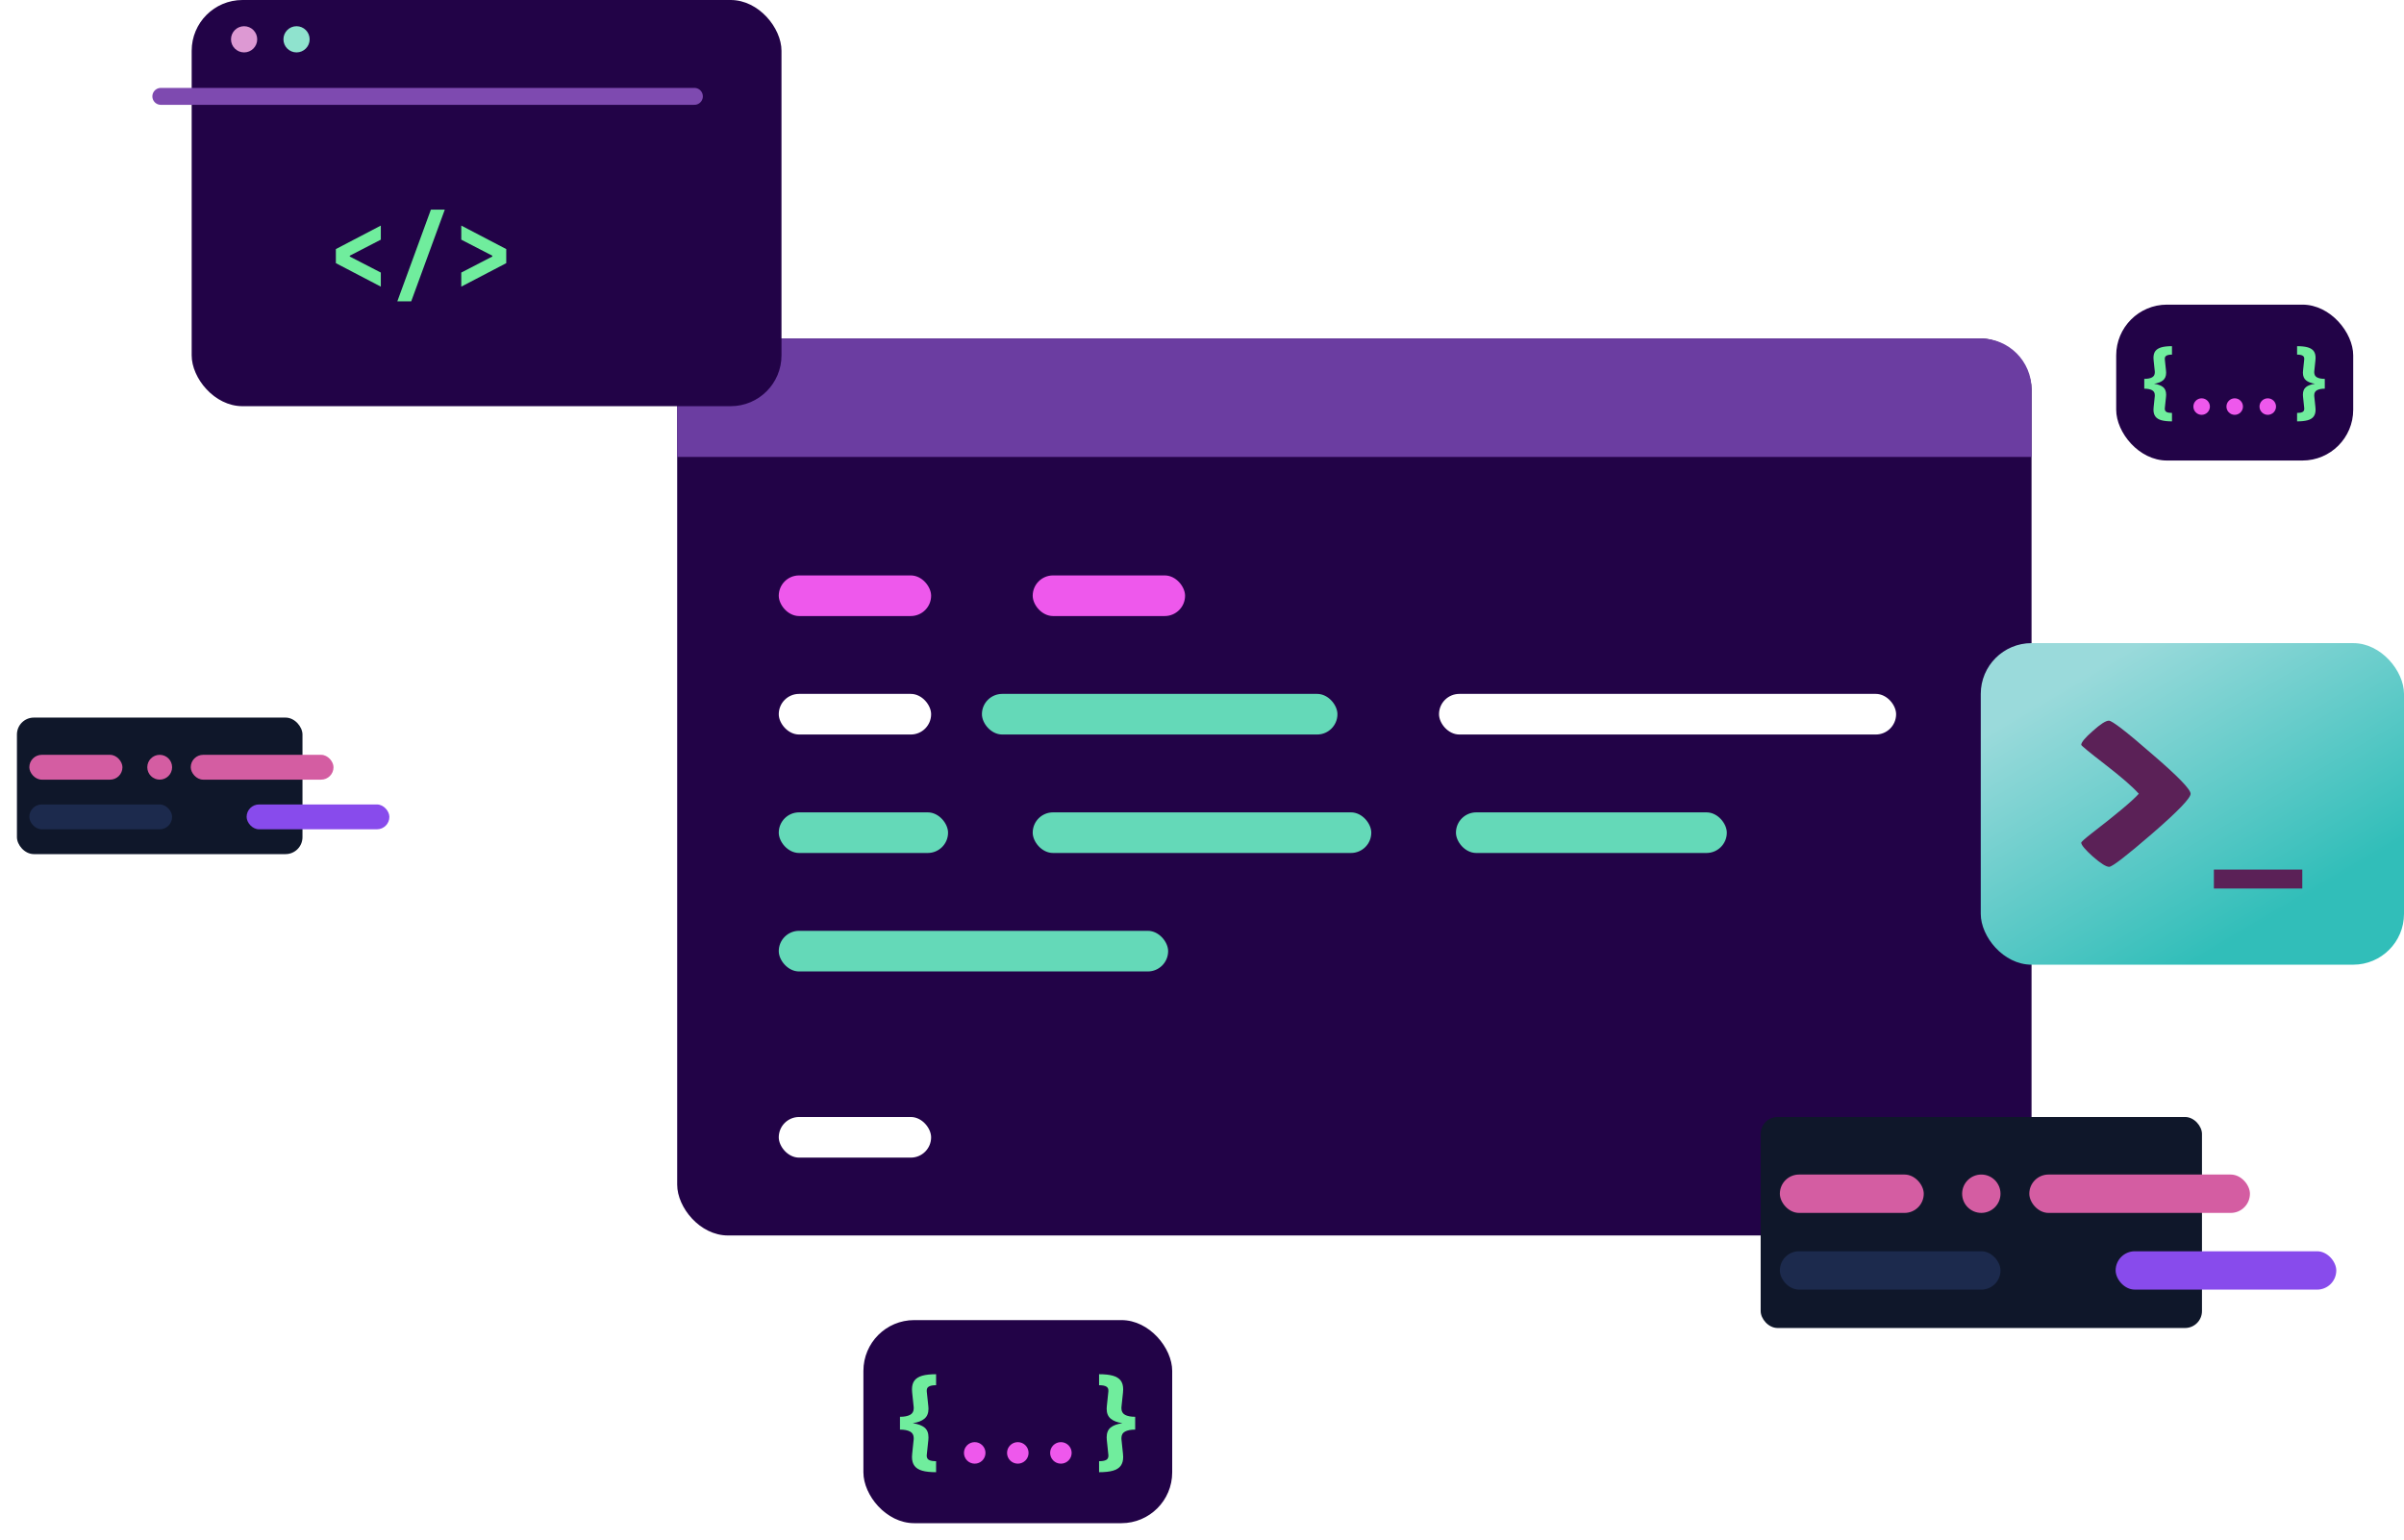 <svg width="142" height="91" viewBox="0 0 142 91" fill="none" xmlns="http://www.w3.org/2000/svg">
<rect x="40" y="20" width="80" height="53" rx="3" fill="#220347"/>
<path d="M40 23C40 21.343 41.343 20 43 20H117C118.657 20 120 21.343 120 23V27H40V23Z" fill="#6B3DA1"/>
<rect x="46" y="34" width="9" height="2.4" rx="1.2" fill="#EE58EC"/>
<rect x="61" y="34" width="9" height="2.4" rx="1.2" fill="#EE58EC"/>
<rect x="46" y="41" width="9" height="2.4" rx="1.2" fill="white"/>
<rect x="85" y="41" width="27" height="2.4" rx="1.2" fill="white"/>
<rect x="58" y="41" width="21" height="2.4" rx="1.2" fill="#64D9B8"/>
<rect x="46" y="48" width="10" height="2.4" rx="1.2" fill="#64D9B8"/>
<rect x="61" y="48" width="20" height="2.4" rx="1.2" fill="#64D9B8"/>
<rect x="86" y="48" width="16" height="2.4" rx="1.2" fill="#64D9B8"/>
<rect x="46" y="55" width="23" height="2.4" rx="1.2" fill="#64D9B8"/>
<rect x="46" y="66" width="9" height="2.4" rx="1.2" fill="white"/>
<rect x="104" y="66" width="26.067" height="12.467" rx="1" fill="#0F172A"/>
<rect x="124.967" y="73.933" width="13.033" height="2.267" rx="1.133" fill="#884BEC"/>
<rect x="105.133" y="73.933" width="13.033" height="2.267" rx="1.133" fill="#1C2A4D"/>
<rect x="119.867" y="69.4" width="13.033" height="2.267" rx="1.133" fill="#D45DA2"/>
<rect x="105.133" y="69.4" width="8.5" height="2.267" rx="1.133" fill="#D45DA2"/>
<circle cx="117.033" cy="70.533" r="1.133" fill="#D45DA2"/>
<g filter="url(#filter0_f_274_199)">
<rect x="1" y="42.4" width="16.867" height="8.067" rx="1" fill="#0F172A"/>
<rect x="14.567" y="47.533" width="8.433" height="1.467" rx="0.733" fill="#884BEC"/>
<rect x="1.733" y="47.533" width="8.433" height="1.467" rx="0.733" fill="#1C2A4D"/>
<rect x="11.267" y="44.6" width="8.433" height="1.467" rx="0.733" fill="#D45DA2"/>
<rect x="1.733" y="44.6" width="5.5" height="1.467" rx="0.733" fill="#D45DA2"/>
<circle cx="9.433" cy="45.333" r="0.733" fill="#D45DA2"/>
</g>
<rect x="11.322" width="34.839" height="24" rx="3" fill="#220347"/>
<line x1="9.5" y1="5.694" x2="41.016" y2="5.694" stroke="#7E4AB0" stroke-linecap="round"/>
<circle cx="14.419" cy="2.323" r="0.774" fill="#DD99D3"/>
<circle cx="17.516" cy="2.323" r="0.774" fill="#8FE3CE"/>
<path d="M19.839 15.549V14.717L22.495 13.329V14.161L20.66 15.109V15.157L22.495 16.105V16.937L19.839 15.549Z" fill="#70ED9D"/>
<path d="M23.469 17.806L25.452 12.387H26.273L24.29 17.806H23.469Z" fill="#70ED9D"/>
<path d="M27.247 16.105L29.081 15.157V15.109L27.247 14.161V13.329L29.903 14.717V15.549L27.247 16.937V16.105Z" fill="#70ED9D"/>
<g filter="url(#filter1_f_274_199)">
<rect x="51" y="78" width="18.24" height="12" rx="3" fill="#220347"/>
<path d="M55.293 81.847C55.098 81.847 54.954 81.875 54.861 81.93C54.769 81.983 54.729 82.081 54.743 82.223L54.835 83.094C54.841 83.147 54.844 83.196 54.844 83.242C54.844 83.502 54.763 83.698 54.601 83.829C54.442 83.96 54.214 84.047 53.916 84.092C54.225 84.138 54.457 84.223 54.61 84.349C54.766 84.475 54.844 84.669 54.844 84.931C54.844 84.981 54.841 85.034 54.835 85.091L54.743 85.962C54.741 85.974 54.74 85.991 54.74 86.012C54.74 86.135 54.786 86.219 54.879 86.266C54.972 86.314 55.109 86.337 55.293 86.337V86.987C54.956 86.987 54.683 86.958 54.474 86.899C54.268 86.84 54.115 86.744 54.017 86.612C53.918 86.48 53.869 86.305 53.869 86.086C53.869 86.047 53.873 85.984 53.881 85.897L53.969 85.052C53.971 85.035 53.972 85.009 53.972 84.976C53.972 84.793 53.9 84.662 53.757 84.586C53.615 84.509 53.416 84.471 53.16 84.471V83.714C53.414 83.714 53.613 83.676 53.757 83.599C53.9 83.522 53.972 83.392 53.972 83.209C53.972 83.176 53.971 83.15 53.969 83.132L53.881 82.293C53.873 82.231 53.869 82.163 53.869 82.093C53.869 81.874 53.918 81.7 54.017 81.57C54.117 81.44 54.271 81.345 54.477 81.286C54.684 81.227 54.956 81.198 55.293 81.198V81.847Z" fill="#70ED9D"/>
<path d="M64.92 81.847C65.115 81.847 65.259 81.875 65.351 81.93C65.444 81.983 65.483 82.081 65.469 82.223L65.378 83.094C65.372 83.147 65.369 83.196 65.369 83.242C65.369 83.502 65.45 83.698 65.611 83.829C65.771 83.96 65.999 84.047 66.296 84.092C65.987 84.138 65.756 84.223 65.602 84.349C65.447 84.475 65.369 84.669 65.369 84.931C65.369 84.981 65.372 85.034 65.378 85.091L65.469 85.962C65.471 85.974 65.472 85.991 65.472 86.012C65.472 86.135 65.426 86.219 65.334 86.266C65.241 86.314 65.103 86.337 64.92 86.337V86.987C65.257 86.987 65.529 86.958 65.738 86.899C65.945 86.84 66.098 86.744 66.196 86.612C66.295 86.48 66.344 86.305 66.344 86.086C66.344 86.047 66.34 85.984 66.332 85.897L66.243 85.052C66.241 85.035 66.24 85.009 66.24 84.976C66.24 84.793 66.312 84.662 66.456 84.586C66.598 84.509 66.797 84.471 67.053 84.471V83.714C66.799 83.714 66.6 83.676 66.456 83.599C66.312 83.522 66.24 83.392 66.24 83.209C66.24 83.176 66.241 83.15 66.243 83.132L66.332 82.293C66.34 82.231 66.344 82.163 66.344 82.093C66.344 81.874 66.295 81.7 66.196 81.57C66.096 81.44 65.942 81.345 65.735 81.286C65.528 81.227 65.257 81.198 64.92 81.198V81.847Z" fill="#70ED9D"/>
<circle cx="57.575" cy="85.847" r="0.636" fill="#EE58EC"/>
<circle cx="60.12" cy="85.847" r="0.636" fill="#EE58EC"/>
<circle cx="62.665" cy="85.847" r="0.636" fill="#EE58EC"/>
</g>
<g filter="url(#filter2_f_274_199)">
<rect x="125" y="18" width="14" height="9.211" rx="3" fill="#220347"/>
<path d="M128.295 20.953C128.145 20.953 128.035 20.974 127.964 21.017C127.893 21.057 127.862 21.132 127.873 21.241L127.943 21.91C127.948 21.951 127.95 21.988 127.95 22.023C127.95 22.223 127.888 22.373 127.764 22.474C127.642 22.574 127.466 22.641 127.238 22.676C127.475 22.711 127.653 22.777 127.771 22.873C127.89 22.97 127.95 23.119 127.95 23.32C127.95 23.358 127.948 23.399 127.943 23.442L127.873 24.111C127.871 24.12 127.871 24.133 127.871 24.15C127.871 24.244 127.906 24.309 127.977 24.345C128.048 24.381 128.154 24.399 128.295 24.399V24.898C128.036 24.898 127.827 24.875 127.667 24.83C127.508 24.785 127.391 24.711 127.315 24.61C127.24 24.509 127.202 24.374 127.202 24.207C127.202 24.176 127.205 24.128 127.211 24.061L127.279 23.413C127.28 23.399 127.281 23.38 127.281 23.354C127.281 23.213 127.226 23.114 127.116 23.055C127.007 22.996 126.854 22.966 126.658 22.966V22.386C126.853 22.386 127.005 22.357 127.116 22.298C127.226 22.239 127.281 22.139 127.281 21.998C127.281 21.973 127.28 21.953 127.279 21.939L127.211 21.296C127.205 21.247 127.202 21.196 127.202 21.141C127.202 20.974 127.24 20.84 127.315 20.74C127.392 20.64 127.51 20.568 127.669 20.522C127.828 20.477 128.036 20.454 128.295 20.454V20.953Z" fill="#70ED9D"/>
<path d="M135.684 20.953C135.834 20.953 135.944 20.974 136.015 21.017C136.086 21.057 136.117 21.132 136.106 21.241L136.036 21.91C136.031 21.951 136.029 21.988 136.029 22.023C136.029 22.223 136.091 22.373 136.215 22.474C136.337 22.574 136.513 22.641 136.741 22.676C136.504 22.711 136.326 22.777 136.208 22.873C136.089 22.97 136.029 23.119 136.029 23.32C136.029 23.358 136.031 23.399 136.036 23.442L136.106 24.111C136.108 24.12 136.108 24.133 136.108 24.15C136.108 24.244 136.073 24.309 136.002 24.345C135.931 24.381 135.825 24.399 135.684 24.399V24.898C135.943 24.898 136.152 24.875 136.312 24.83C136.471 24.785 136.588 24.711 136.664 24.61C136.739 24.509 136.777 24.374 136.777 24.207C136.777 24.176 136.774 24.128 136.768 24.061L136.7 23.413C136.699 23.399 136.698 23.38 136.698 23.354C136.698 23.213 136.753 23.114 136.863 23.055C136.972 22.996 137.125 22.966 137.321 22.966V22.386C137.126 22.386 136.974 22.357 136.863 22.298C136.753 22.239 136.698 22.139 136.698 21.998C136.698 21.973 136.699 21.953 136.7 21.939L136.768 21.296C136.774 21.247 136.777 21.196 136.777 21.141C136.777 20.974 136.739 20.84 136.664 20.74C136.587 20.64 136.469 20.568 136.31 20.522C136.151 20.477 135.943 20.454 135.684 20.454V20.953Z" fill="#70ED9D"/>
<circle cx="130.047" cy="24.023" r="0.488" fill="#EE58EC"/>
<circle cx="132" cy="24.023" r="0.488" fill="#EE58EC"/>
<circle cx="133.953" cy="24.023" r="0.488" fill="#EE58EC"/>
</g>
<rect x="117" y="38" width="25" height="19" rx="3" fill="url(#paint0_linear_274_199)"/>
<path d="M122.935 44.01C122.935 43.863 123.162 43.591 123.615 43.194C124.068 42.786 124.386 42.582 124.567 42.582C124.76 42.582 125.61 43.239 127.117 44.554C128.636 45.857 129.395 46.639 129.395 46.9C129.395 47.161 128.636 47.948 127.117 49.263C125.61 50.566 124.765 51.218 124.584 51.218C124.403 51.218 124.08 51.014 123.615 50.606C123.162 50.198 122.935 49.926 122.935 49.79C122.935 49.745 123.145 49.558 123.564 49.229C125.049 48.084 125.972 47.308 126.335 46.9C125.972 46.492 125.315 45.92 124.363 45.183C123.411 44.446 122.935 44.055 122.935 44.01Z" fill="#5B2157"/>
<path d="M130.77 52.5V51.38H135.992V52.5H130.77Z" fill="#5B2157"/>
<defs>
<filter id="filter0_f_274_199" x="0" y="41.4" width="24" height="10.067" filterUnits="userSpaceOnUse" color-interpolation-filters="sRGB">
<feFlood flood-opacity="0" result="BackgroundImageFix"/>
<feBlend mode="normal" in="SourceGraphic" in2="BackgroundImageFix" result="shape"/>
<feGaussianBlur stdDeviation="0.5" result="effect1_foregroundBlur_274_199"/>
</filter>
<filter id="filter1_f_274_199" x="50" y="77" width="20.24" height="14" filterUnits="userSpaceOnUse" color-interpolation-filters="sRGB">
<feFlood flood-opacity="0" result="BackgroundImageFix"/>
<feBlend mode="normal" in="SourceGraphic" in2="BackgroundImageFix" result="shape"/>
<feGaussianBlur stdDeviation="0.5" result="effect1_foregroundBlur_274_199"/>
</filter>
<filter id="filter2_f_274_199" x="124" y="17" width="16" height="11.211" filterUnits="userSpaceOnUse" color-interpolation-filters="sRGB">
<feFlood flood-opacity="0" result="BackgroundImageFix"/>
<feBlend mode="normal" in="SourceGraphic" in2="BackgroundImageFix" result="shape"/>
<feGaussianBlur stdDeviation="0.5" result="effect1_foregroundBlur_274_199"/>
</filter>
<linearGradient id="paint0_linear_274_199" x1="118.293" y1="38" x2="129.53" y2="56.982" gradientUnits="userSpaceOnUse">
<stop offset="0.183" stop-color="#9ADADB"/>
<stop offset="1" stop-color="#31BEB9"/>
</linearGradient>
</defs>
</svg>

